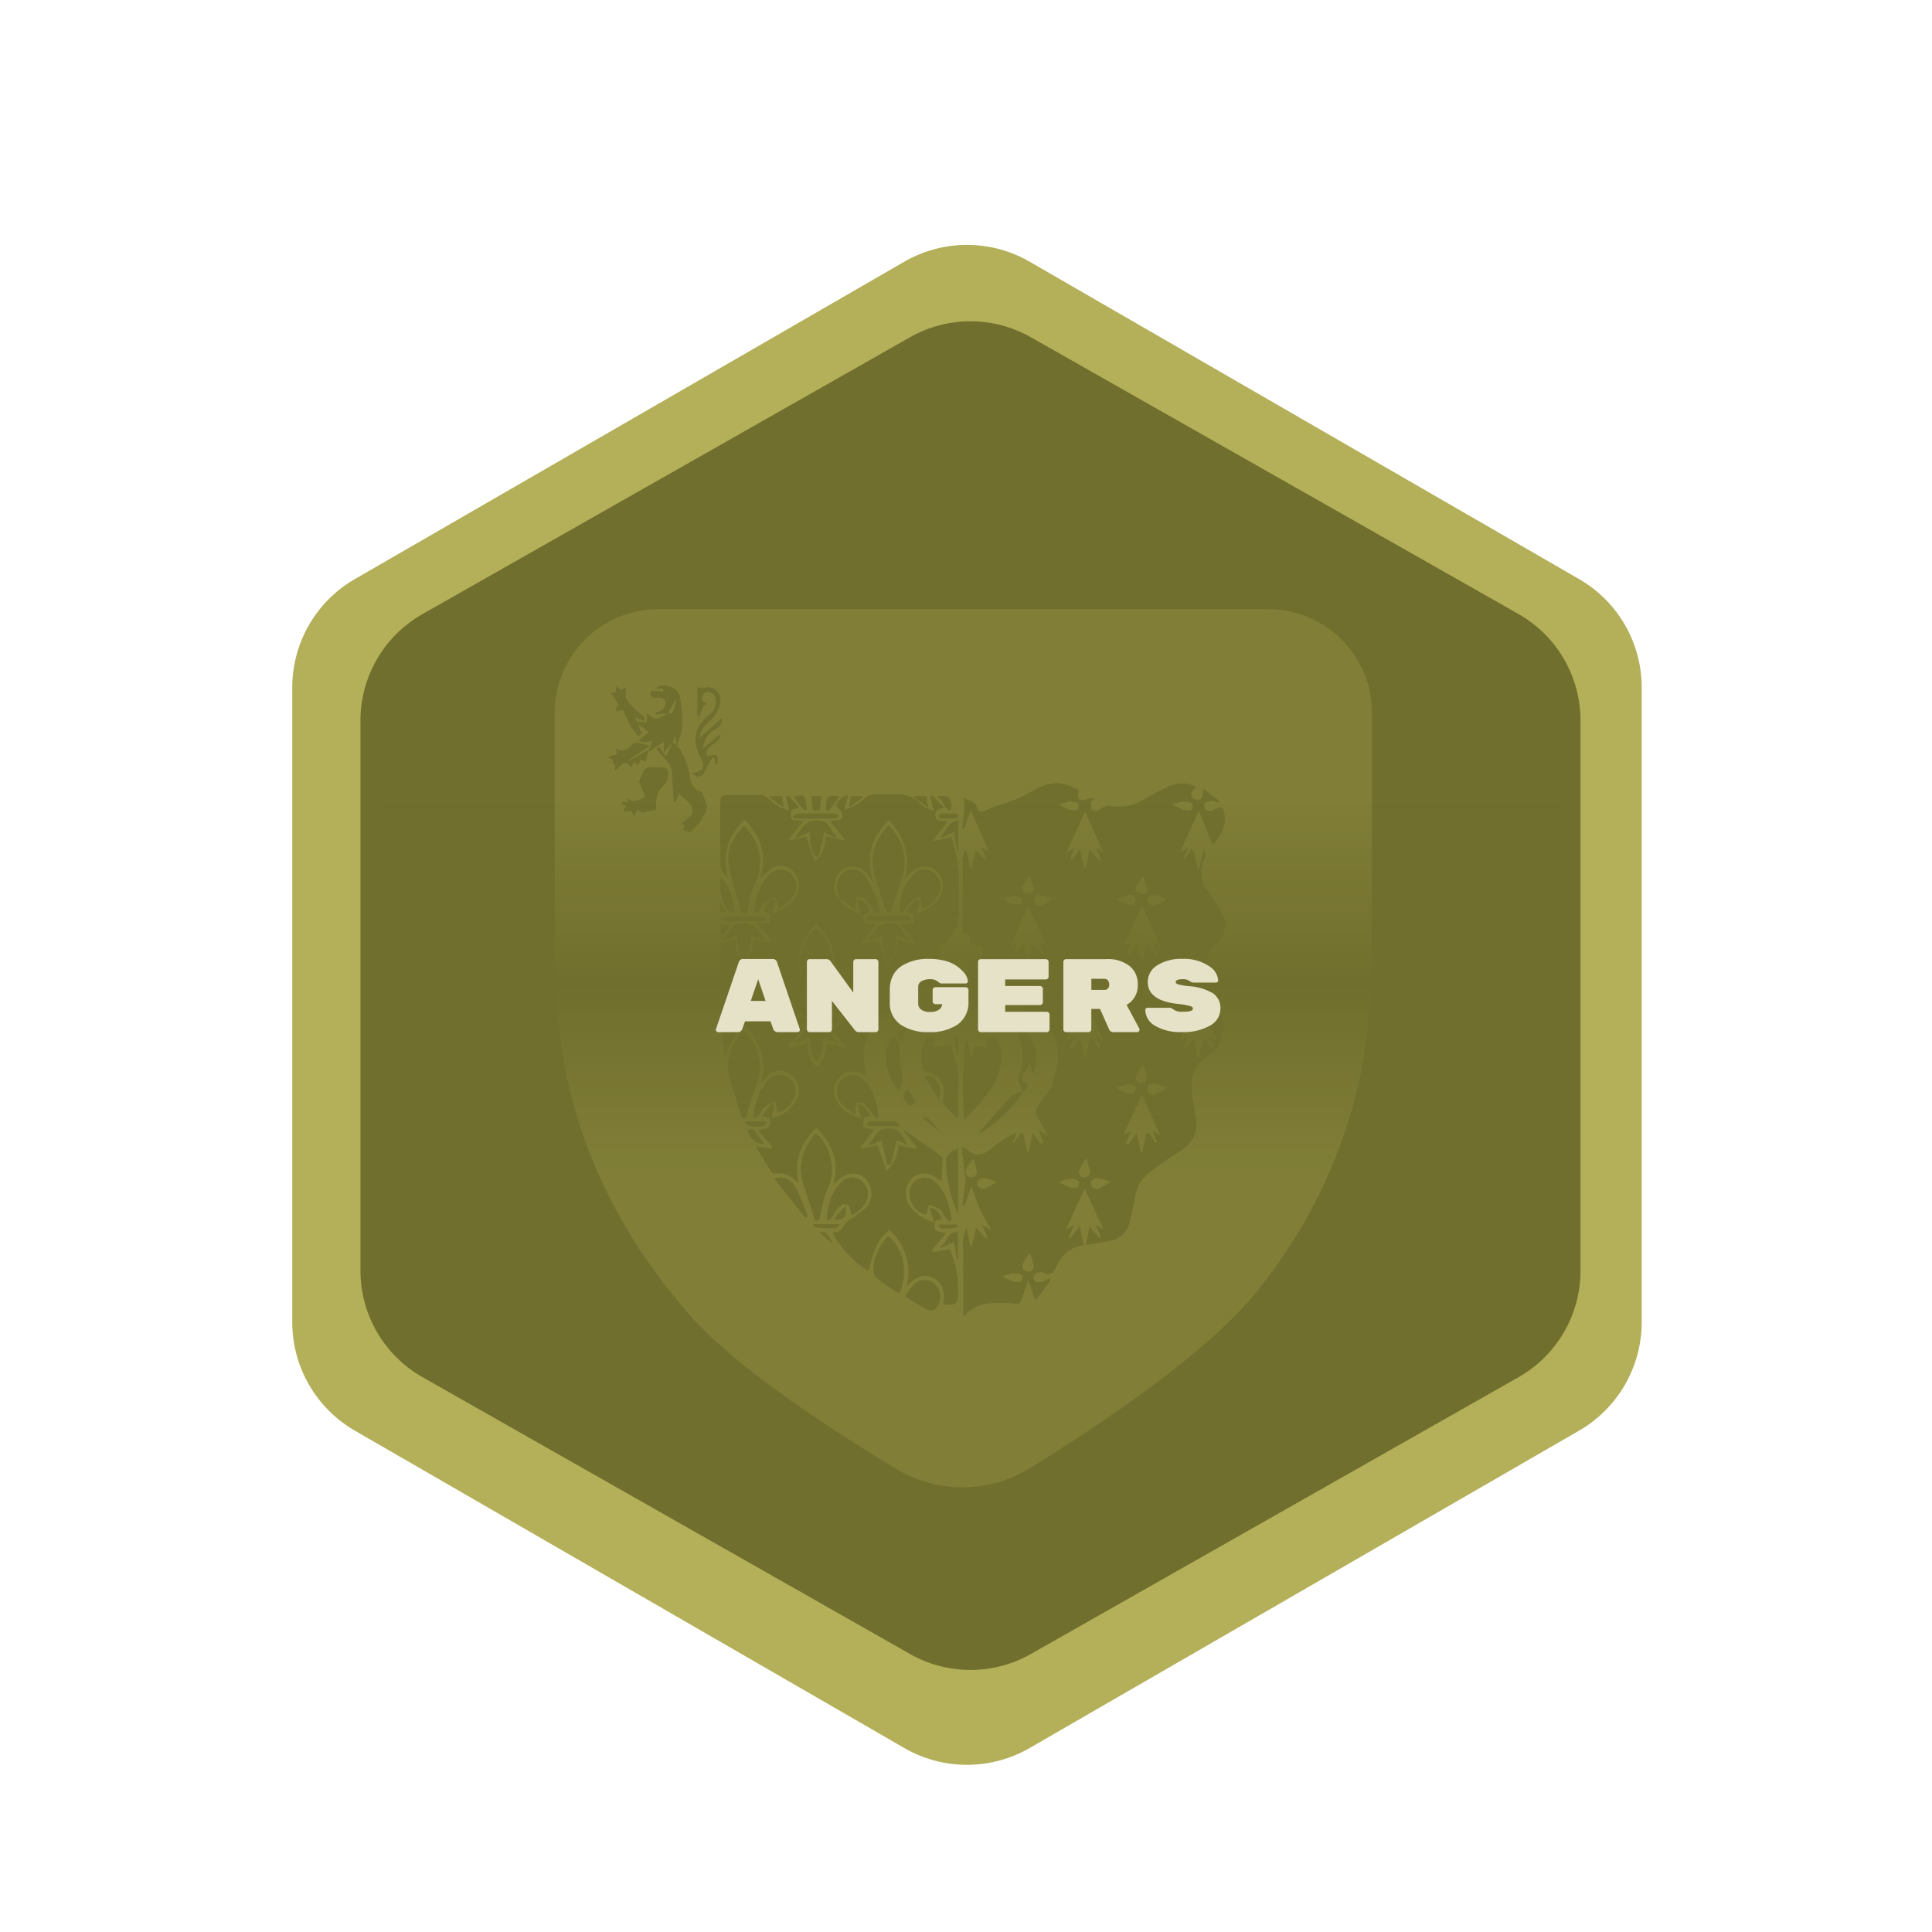 <svg xmlns="http://www.w3.org/2000/svg" xmlns:xlink="http://www.w3.org/1999/xlink" viewBox="0 0 346.99 346.99"><defs><style>.cls-1,.cls-3{fill:#b4af59;}.cls-2{fill:#706f2d;stroke:#b4af59;stroke-miterlimit:10;}.cls-3{opacity:0.24;}.cls-4{fill:url(#Dégradé_sans_nom_14);}.cls-5{fill:#e5e2c8;}</style><linearGradient id="Dégradé_sans_nom_14" x1="174.3" y1="210.04" x2="174.3" y2="143.96" gradientUnits="userSpaceOnUse"><stop offset="0" stop-color="#706f2d" stop-opacity="0"/><stop offset="0.5" stop-color="#706f2d"/><stop offset="1" stop-color="#706f2d" stop-opacity="0"/></linearGradient></defs><g id="Médailles_Finales" data-name="Médailles Finales"><g id="Pays_de_la_loire" data-name="Pays de la loire"><path class="cls-1" d="M294.85,237.38v-114A22.48,22.48,0,0,0,283.6,104L184.92,47a22.5,22.5,0,0,0-22.5,0L63.74,104a22.48,22.48,0,0,0-11.25,19.47v114a22.51,22.51,0,0,0,11.25,19.48l98.68,57a22.5,22.5,0,0,0,22.5,0l98.68-57A22.51,22.51,0,0,0,294.85,237.38Z"/><path class="cls-2" d="M284.36,228.21V129.42A22.5,22.5,0,0,0,273,109.86L185.4,60.14a22.49,22.49,0,0,0-22.21,0L75.63,109.86a22.5,22.5,0,0,0-11.39,19.56v98.79a22.5,22.5,0,0,0,11.39,19.56l87.56,49.72a22.49,22.49,0,0,0,22.21,0L273,247.77A22.5,22.5,0,0,0,284.36,228.21Z"/><path class="cls-3" d="M175.66,212a1.1,1.1,0,0,0,0,1.07,1.33,1.33,0,0,0,1.12.44,17.29,17.29,0,0,0,2.28-1.24,17,17,0,0,0-2.27-.68A1.42,1.42,0,0,0,175.66,212Z"/><path class="cls-3" d="M173.52,210a1.28,1.28,0,0,0,.15,1.16,1.25,1.25,0,0,0,1.14.23,1.22,1.22,0,0,0,.67-.95,15.91,15.91,0,0,0-.72-2.34A15.42,15.42,0,0,0,173.52,210Z"/><path class="cls-3" d="M185.8,161.27a1.13,1.13,0,0,0,.14,1.06,1.18,1.18,0,0,0,1,.32,17.83,17.83,0,0,0,2.16-1.18,16.32,16.32,0,0,0-2.29-.71A1.31,1.31,0,0,0,185.8,161.27Z"/><path class="cls-3" d="M182,228.64a11.08,11.08,0,0,0-2,.61,13.28,13.28,0,0,0,1.85.86,3.07,3.07,0,0,0,1.59.08c.16-.05.3-1.09.15-1.18A2.66,2.66,0,0,0,182,228.64Z"/><path class="cls-3" d="M184.71,162.79c-1,2.22-2.18,4.72-3.3,7.16l1.45-.78-.81,1.92.47.45,1.28-2.11c.3,1.43.52,2.46.74,3.49h.25l.72-3.37,1.76,1.86.18-.15-.85-2.12,1.33.74Z"/><path class="cls-3" d="M194.9,179.65c-1.05,2.27-2.22,4.79-3.36,7.27l1.48-.79c-.38.86-.67,1.54-1.11,2.53l2.12-2c.25,1.19.48,2.23.7,3.27H195l.72-3.28.39-.22,1.31,1.87.23-.22c-.24-.61-.49-1.22-.81-2l1.35.79C197.05,184.42,195.9,181.87,194.9,179.65Z"/><path class="cls-3" d="M196,178.15a1.06,1.06,0,0,0,.06,1.06,1.35,1.35,0,0,0,1.13.41,16.2,16.2,0,0,0,2.16-1.21,12.88,12.88,0,0,0-2.15-.71A1.6,1.6,0,0,0,196,178.15Z"/><path class="cls-3" d="M183.72,226.93a1.28,1.28,0,0,0,.15,1.15,1.48,1.48,0,0,0,1.24.26,1.19,1.19,0,0,0,.57-1,15.25,15.25,0,0,0-.74-2.29A14.8,14.8,0,0,0,183.72,226.93Z"/><path class="cls-3" d="M114.5,129.91l.09.08c0-.05,0-.1,0-.15Z"/><path class="cls-3" d="M120.81,128a23.66,23.66,0,0,0,.71-2.31l-.21,0c-.45.79-.89,1.58-1.33,2.38C120.29,128.07,120.78,128.14,120.81,128Z"/><path class="cls-3" d="M120,128.07h0l-.06,0H120Z"/><path class="cls-3" d="M193.4,179.4c.27-.16.48-1,.34-1.16a2,2,0,0,0-1.4-.47,9.48,9.48,0,0,0-2,.7,12.89,12.89,0,0,0,1.68.89A1.91,1.91,0,0,0,193.4,179.4Z"/><path class="cls-3" d="M121.67,134l-.2-.15s0,.09,0,.14Z"/><path class="cls-3" d="M151.74,187.81l-2.69-3.28c2.45-.25,2.53-.35,2-2.08l-1.13-.14A3.09,3.09,0,0,1,152.3,180c0-.13,0-.26-.05-.38a10.55,10.55,0,0,0-1.94.94c-.38.29-.48.91-.8,1.32a5,5,0,0,1-.94.75l-.32-.33a12.26,12.26,0,0,1,2.19-6.14c1.26-1.64,3.07-2,4.4-.87A3.22,3.22,0,0,1,155,180a18.73,18.73,0,0,1-2.25,1.78c-.14-.2-.2-.25-.21-.32-.07-.47-.14-1-.2-1.43-.3,1-.53,1.75-.76,2.53a6.64,6.64,0,0,0,4.47-3.26,3.69,3.69,0,0,0-.92-4.49,3.36,3.36,0,0,0-4.24.2,19.09,19.09,0,0,0-1.38,1.37c1.35-4.3-.07-7.54-2.86-10.57-2.86,3-4.19,6.31-3,10.36a9.2,9.2,0,0,1-.7-.73,3.61,3.61,0,0,0-3.84-1.16,3.24,3.24,0,0,0-2.21,2.92c-.31,2.43,2.27,5.23,4.89,5.29-.22-.75-.44-1.51-.67-2.27l.51-.29,2,2.34-1.47.24v1.85l2.16.21-2.76,3.3.19.3,3.17-.74c.32,2.39.7,3.29,1.84,4.26,1.36-1.11,1.4-2.8,1.8-4.24l3.16.65Zm-5.14-21.24a9.21,9.21,0,0,1,1.94,10.81,44.86,44.86,0,0,0-1.52,5l-.71.05c-.72-2.19-1.42-4.27-2.1-6.36C143,172.44,144.05,169.37,146.6,166.57Zm-4.32,13.33a1.43,1.43,0,0,0-1.3-.26c-.27.13-.3.8-.36,1.24a2.07,2.07,0,0,0,.14.72c-2.25-.73-3.59-2.46-3.41-4.31a2.79,2.79,0,0,1,1.72-2.45,2.61,2.61,0,0,1,2.84.42c2.14,1.84,2.68,4.38,3.09,7l-.3.31a5.87,5.87,0,0,1-.95-.76A20.87,20.87,0,0,0,142.28,179.9Zm1,3.95c-.24,0-.47-.34-.71-.52.24-.14.47-.39.71-.4,2.22,0,4.45,0,6.67,0,.26,0,.52.3.78.47-.26.16-.52.45-.78.46-1.13,0-2.27,0-3.4,0h0C145.44,183.88,144.35,183.91,143.26,183.85Zm6.94,3.54-2.27-1.08c-.3,1.49-.06,3.14-1.31,4.43-1.23-1.29-1-2.91-1.26-4.44l-2.28,1.06-.18-.3c1.27-.88,1.32-2.86,3.73-2.84s2.44,2,3.75,2.79Z"/><path class="cls-3" d="M185.15,160.47a1.12,1.12,0,0,0,.51-.94,18.14,18.14,0,0,0-.73-2.19,12.44,12.44,0,0,0-1.19,1.8,1.22,1.22,0,0,0,.14,1.14A1.6,1.6,0,0,0,185.15,160.47Z"/><path class="cls-3" d="M183.22,162.44c.22-.06.27-.71.4-1.09a4.64,4.64,0,0,0-1.55-.46,7.55,7.55,0,0,0-1.85.61,10.67,10.67,0,0,0,1.53.8A2.59,2.59,0,0,0,183.22,162.44Z"/><path class="cls-3" d="M152.3,180V180s0,0,0-.06Z"/><path class="cls-3" d="M150.72,161.29c.72,1.68,2.29,2.15,3.89,2.86l-.71-2.49c1.41.09,2,.71,2.35,2.15-1.45.46-1.29.42-.91,2.08l2,.13-2.52,3.21c0,.08.08.17.13.26l2.77-.61,1.6,4.49c1.62-1.4,1.73-3,2-4.5l3,.62.09-.28L161.93,166l2.15-.16v-1.74l-1.44-.34c.6-.75,1-1.36,1.56-1.89.17-.18.57-.15.86-.22a3.36,3.36,0,0,1,0,.89c-.11.48-.31.94-.49,1.47a6.91,6.91,0,0,0,4.12-2.73,3.66,3.66,0,0,0-.64-4.91c-1.34-1.1-3.12-.91-4.58.49l-.94.86a10.24,10.24,0,0,0-3-10.35c-3.15,3.23-4.18,6.85-2.56,11.27-.52-.69-.87-1.24-1.29-1.72a3.34,3.34,0,0,0-4.76-.43C149.68,157.73,149.37,160.37,150.72,161.29Zm12.63,7.33-.19.33L161,168c-.37,1.5,0,3.2-1.35,4.44-1.25-1.25-1-2.92-1.27-4.46l-2.31,1-.16-.3c1.24-.94,1.38-2.88,3.8-2.86S162.11,167.73,163.35,168.62ZM163,164.5c.23,0,.44.3.66.46-.22.17-.44.46-.66.47q-3.39,0-6.78,0c-.22,0-.43-.31-.65-.47.22-.16.43-.46.66-.47,1.17,0,2.34,0,3.51,0h0C160.83,164.48,161.92,164.45,163,164.5Zm.94-7.36a2.75,2.75,0,0,1,3.71-.42,3,3,0,0,1,.88,4,5.44,5.44,0,0,1-3,2.54,2.73,2.73,0,0,0,0-.43c-.09-.56-.19-1.11-.28-1.66a6.26,6.26,0,0,0-1.67.7,9.89,9.89,0,0,0-1,1.45,2.25,2.25,0,0,1-1.15.75C161.57,161.41,162.12,159,164,157.14Zm-4.33-9c2.58,2.8,3.53,5.91,2.39,9.53-.65,2.06-1.34,4.1-2.06,6.27h-.67c-.73-2.2-1.45-4.24-2.08-6.3C156.09,154,157,150.93,159.62,148.16Zm-7.9,8.43a2.75,2.75,0,0,1,3.83.89,34.86,34.86,0,0,1,2.24,5,5.91,5.91,0,0,1,.24,1.35c-.67.35-1,.22-1.39-.49a6.75,6.75,0,0,0-1.42-1.9,1.49,1.49,0,0,0-1.3-.2c-.21.07-.23.75-.28,1.16a5.92,5.92,0,0,0,.13,1.08l-3-2.19c-.08-.3-.14-.61-.24-.9A3.14,3.14,0,0,1,151.72,156.59Z"/><path class="cls-3" d="M193,152.32l-.8,1.86.36.26,1.39-2c.32,1.45.54,2.47.76,3.48l.31,0c.21-1,.43-2.06.7-3.34l1.82,2.05.19-.15-.91-2.19,1.32.72c-1.1-2.42-2.24-5-3.25-7.2L191.57,153Z"/><path class="cls-3" d="M203.64,162.45c.19,0,.42-.86.28-1.17-.31-.71-1-.69-1.63-.41s-1.19.39-1.87.61a11.44,11.44,0,0,0,1.66.8A3.11,3.11,0,0,0,203.64,162.45Z"/><path class="cls-3" d="M195.11,177.5c.32-.1.79-.62.74-.89a17.1,17.1,0,0,0-.72-2.43A13.87,13.87,0,0,0,194,176a1.28,1.28,0,0,0,0,1.15A1.25,1.25,0,0,0,195.11,177.5Z"/><path class="cls-3" d="M205.09,196.61l-3.4,7.31,1.51-.76-1,2.13.42.37,1.52-2.21c.29,1.37.52,2.41.74,3.45h.27l.68-3.23.39-.34c.44.66.88,1.32,1.31,2l.26-.24c-.24-.61-.49-1.22-.79-2l1.34.76Z"/><path class="cls-3" d="M227.78,109.41H118.25A18.61,18.61,0,0,0,99.63,128q0,22.34,0,44.66c0,24.38,8.36,45.53,24.42,63.71,8.32,9.41,25.38,20.5,37,27.49a23,23,0,0,0,23.89-.16c12.65-7.79,32-20.72,40.93-31.92A92.48,92.48,0,0,0,244.58,192c.76-3.74,1-7.58,1.54-11.38,0-.17,0-.33.08-.5a18.49,18.49,0,0,0,.21-2.78V128A18.63,18.63,0,0,0,227.78,109.41ZM182.84,194c1.08-2.94,1.44-6.17-.65-9.28,2.68-.3,5.25,3.95,3.24,8.35-.18-.84-.31-1.42-.44-2.05-.36.58-.61,1.06-.93,1.49-.84,1.14-.72,1.59.72,2.21l-1,1.32a23,23,0,0,1-6.43,6.61,8.14,8.14,0,0,1-1.71,1c2-2.33,4.07-4.65,6-6.83l2.07-.84C183.48,195.43,183.22,194.86,182.84,194Zm-4.56-8a5,5,0,0,1,1.55,4.39,11.73,11.73,0,0,1-2.66,6.25c-1.16,1.51-2.5,2.89-3.88,4.48-.67-2.56-.36-13.73.39-14.48.22,1.09.44,2.12.65,3.15l.21,0,.57-2,2.09.28C176.22,186.69,178.22,186.94,178.28,186Zm.4-4.16a7.86,7.86,0,0,0-1.46-.36c-1.42,0-2.63-.23-2.75-2.09-.14.43-.25.87-.43,1.29a10.28,10.28,0,0,1-.61,1.13l-.55-.16c.2-1.18.4-2.36.6-3.57,1,0,1.88-.27,2.21,1.08a.87.87,0,0,0,1.51.22c.82-.92,1.67-.67,2.66-.27Zm-6.56-35.24c-.16.12-.32.34-.49.36a9.69,9.69,0,0,1-1.32,0h0a9.82,9.82,0,0,1-1.33,0c-.16,0-.41-.27-.4-.42a.6.6,0,0,1,.39-.44c.92,0,1.84,0,2.76,0C171.87,146.14,172,146.43,172.12,146.6Zm0,.7v5.47l-.27,0c-.17-1.11-.34-2.23-.51-3.37l-2.21,1.07-.13-.23a25.86,25.86,0,0,1,1.68-2.32C170.93,147.64,171.48,147.56,172.08,147.3Zm-1.34-1.66c-1.43-.34-1.2-2.06-2.6-2.57C170.58,142.67,171.13,143.28,170.74,145.64ZM164.33,143h2.13c.08.67.14,1.22.24,2.05l-2.5-1.79Zm-11.55,0h2.11c0,.08.05.16.08.25L152.52,145C152.63,144.15,152.7,143.6,152.78,143Zm-2,0c-.66.92-1.24,1.74-1.87,2.54-.06.08-.36,0-.53,0C148.26,143,148.55,142.69,150.81,143Zm-8.16,4c-.06-.12-.12-.25-.19-.37.25-.19.5-.52.76-.53q3.39-.06,6.77,0c.24,0,.46.29.7.45-.23.15-.45.44-.68.44C147.56,147,145.11,147,142.65,147Zm7.67,3.17-.27.32-2-1-1,4.41-.48,0c-1.08-1.25-1-2.86-1.15-4.46l-2.59,1.15c1.2-2,2.1-3.6,4.63-3.18C149.25,147.74,149.09,149.54,150.32,150.17ZM147.56,143c-.12.9-.22,1.71-.33,2.56H146c-.06-.46-.11-.89-.17-1.32s-.12-.77-.19-1.24Zm-2.68,2.44c-.64.1-.64.1-2.33-2.37C144.3,142.7,144.75,142.39,144.88,145.39ZM138.37,143h2.09c.08.61.16,1.18.27,2l-2.48-1.76Zm-28-4.53c.08-.46.13-.7.17-.91-.56-.64-.64-.82-.37-1l-.87-.51c.31-.72,2.19.11,1.2-1.76,1.68,1.28,2.4-.11,3.37-.8a1.19,1.19,0,0,1,.84-.07c.54.1,1.07.29,2,.56l-3.83,2.53.09.16,3.6-2.08-.62,2.19-.92-.38-.37,1-.83-.51-.45,1C112,135.84,111.4,138,110.33,138.43Zm8.39,3a4.15,4.15,0,0,0-.89,2.2,6.27,6.27,0,0,0,.06,1.76l-2.68.53c-.75-.64-.75-.64-1.37.66-.19-.36-.34-.64-.53-1a4.53,4.53,0,0,1-.66.13c-.22,0-.45,0-.83-.07.25-.36.42-.58.66-.92l-.93-.38.28-.39.9.12c-.09-.33-.17-.59-.24-.86,1.16,1.17,2.18.45,3.38-.13l-1.08-2.63-.22.18c.28-.59.59-1.16.81-1.76a1.53,1.53,0,0,1,1.62-1.17c.57,0,1.14.09,1.7.08.87,0,1.31.17,1.25,1.23A2.67,2.67,0,0,1,118.72,141.45Zm7.93,4.68a4.45,4.45,0,0,1-.79.71l.15.41-2.14,2.26-1.3-.58c0-.21,1-.89-.32-.88.71-1,2.21-1.24,2.06-2.63s-1.53-1.92-2.4-2.91c-.25.65-.43,1.12-.62,1.59L121,144c-.08-1.52-.24-3-.24-4.57a4,4,0,0,0-1.32-3.12c-.54-.53-1-1.15-1.57-1.82l.59-.35c.41.62.79,1.18,1.18,1.78l1.16-2.63c.22.19.47.36.71.54-.06-.47-.11-.94-.17-1.41l-.2-.09-.34,1-1.57,1.91v-2l-2.67,1.76c.21-.79.37-1.36.56-2a4.51,4.51,0,0,1-1.21.34,5,5,0,0,1-1.27-.35l1.81-1.5L114.59,130c.2.52.38,1,.55,1.44l.34-.05-.77.86-1.38-1.56c-.43-1-.94-2.08-1.41-3.14-.46-.24-2,1-1-.87.15-.28-.36-1-.62-1.42a4.53,4.53,0,0,0-.69-.77l1-.16c0-.31,0-.66.06-1l.91.59.66-.47c.1.18.22.3.2.38-.44,1.88.92,2.83,2,3.88.4.39.89.68,1.3,1.06.1.09,0,.37,0,.73-.49-.2-.87-.34-1.68-.65l.39,1c0-.09.11-.18.17-.27l1.53.21v-1.69c.61.39,1.19,1,1.71,1a5.37,5.37,0,0,0,1.94-1l-2.07.23-.07-.33a6.26,6.26,0,0,0,1-.38,1.45,1.45,0,0,0,.72-1.94c-.12-.28-.92-.43-1.37-.37-1.17.16-1.31-.36-1.06-1.25l2.13.17c0-.18,0-.36,0-.55l-1.35-.06c1.22-1.09,4-.3,4.39,1.48a32,32,0,0,1,.43,5c.11,1.42-.74,2.56-.9,3.9h-.13a2.45,2.45,0,0,1,.78.83,14.85,14.85,0,0,1,1.55,4.34c.24,1.72.8,2.78,2.21,3,.36,1,.7,2,.93,2.66A8.51,8.51,0,0,1,126.65,146.13Zm1.87-8.93-.25-1.07L128,136c-.24.4-.51.78-.72,1.19a15.52,15.52,0,0,1-1,1.9,1.43,1.43,0,0,1-1.08.35,1.57,1.57,0,0,1-.87-.63c1.84-.18,2.46-1,1.6-2.55-1.77-3.22-1.25-5.81,1.61-8.06a2.63,2.63,0,0,0,.92-2.84,1.67,1.67,0,0,0-.75-1,1.39,1.39,0,0,0-1.21.11,1.3,1.3,0,0,0-.43,1.12c.12.35.63.57,1,.87l-.7.24-.81,2-.32-.09v-5.16a3.93,3.93,0,0,0,1.2.1,2.25,2.25,0,0,1,2.89,2.72,6.08,6.08,0,0,1-2.08,3.46c-.74.74-1.59,1.47-1.5,2.71L129.6,129c.23,1-.46,1.53-1.14,2a3.89,3.89,0,0,0-2.14,3.37l3.09-2.58c0,1.95-3,2-2.41,3.95.63,0,1.32-.28,1.7,0s.13,1,.18,1.53Zm.85,28.85h1.8l-1.8,2.52Zm0-3.91,1,1.61C129.23,163.9,129.23,163.9,129.36,162.14Zm3.1,3.8c2.49-.59,3.86.76,4.86,3.05L135,168c-.34,1.47-.69,2.94-1.1,4.69-1.55-1.56-1.23-3.25-1.6-4.77l-2.19,1-.2-.24C131,167.94,131,166.29,132.46,165.94Zm1.11-.5h0c-1.09,0-2.18,0-3.27,0-.22,0-.44-.29-.66-.44.22-.16.44-.44.67-.44,2.22,0,4.43,0,6.64,0,.24,0,.48.27.72.41-.24.17-.48.49-.72.5C135.82,165.47,134.69,165.44,133.57,165.44Zm2.91-2.09a2.3,2.3,0,0,1-1.08.64,11,11,0,0,1,2.17-6.39c1.21-1.5,2.82-1.83,4.13-.88a3,3,0,0,1,.56,4.39,17.27,17.27,0,0,1-2.44,2.2l-.63-2.22c-.69.41-1.42.78-2.06,1.25C136.83,162.57,136.75,163.05,136.48,163.35Zm-1.73-2.27c-.25.88-.37,1.81-.58,2.87h-1c-.8-2.87-1.8-5.64-2.31-8.5s.77-5.16,2.69-7.19a9,9,0,0,1,2.18,10.11A25.91,25.91,0,0,0,134.75,161.08ZM132,163.86c-1.72.18-2.93-2.8-2.65-6.32C130.58,158.28,131.62,160.73,132,163.86ZM133,200c-.54-1.89-1.18-3.75-1.76-5.64-1.08-3.53-.16-6.57,2.33-9.33a9.1,9.1,0,0,1,2.15,10.19c-.69,1.75-1.18,3.57-1.83,5.57C133.49,201,133.21,200.73,133,200Zm4.76-5.81a2.83,2.83,0,0,1,3.79-.7,3,3,0,0,1,1,3.83,5.07,5.07,0,0,1-2.8,2.56,1.59,1.59,0,0,1-.13-.24c-.13-.57-.25-1.16-.38-1.74a9.84,9.84,0,0,0-2,.94c-.41.31-.56,1-.9,1.4a1.71,1.71,0,0,1-1,.57A10.8,10.8,0,0,1,137.77,194.23Zm-4.11,7.21h4.2c-.35.39-.51.75-.74.8C135.63,202.57,134,202.18,133.66,201.44Zm.6,1.57c1-.29,1-.28,1.69.76.42.62.89,1.21,1.33,1.82C135.64,205.37,134.91,204.74,134.26,203Zm10.39,15.74-5.59-7a3.06,3.06,0,0,1,3.8,1.5c.9,1.68,1.54,3.49,2.29,5.24Zm5.51-1.34c-.31.41-.47.94-.78,1.35a1.44,1.44,0,0,1-.9.49c.15-2.65.75-5.07,2.68-6.94a2.68,2.68,0,0,1,3.54-.24,3,3,0,0,1,1,3.47,4.94,4.94,0,0,1-2.77,2.73c-.21-.66-.22-1.63-.63-1.85C151.37,216,150.68,216.71,150.16,217.41Zm-.43,1.62,2.12-2.35C152.15,218.58,151.55,219.27,149.73,219Zm-.62-6.69c-.27.93-.74,1.79-1,2.71-.4,1.35-.69,2.72-1,4.15a2.34,2.34,0,0,1-.36.06,1.71,1.71,0,0,1-.34,0c-.75-2.33-1.49-4.52-2.17-6.74-1.06-3.43,0-6.32,2.3-8.92C148.82,205.22,150,209.2,149.11,212.34Zm-3,7.55h4.72c-.35.38-.53.73-.69.72-1.36-.07-2.79.21-4.07-.39C146.11,220.11,146.13,220,146.14,219.89Zm1,1.41c2-.15,1.87,1.72,2.77,2.41Zm14.39,11.06a33.45,33.45,0,0,1-4.22-2.93c-.47-.44-.45-1.66-.32-2.46a9.13,9.13,0,0,1,2.58-4.92C162.29,224.16,163.22,228.8,161.48,232.36Zm6.31,2.9a1.24,1.24,0,0,1-.95.1,5.47,5.47,0,0,1-1.18-.6c-1-.58-2-1.18-3.14-1.87a18.16,18.16,0,0,1,1.46-2,2.73,2.73,0,0,1,4.06-.08A3.15,3.15,0,0,1,167.79,235.26Zm4.22-1.95a1,1,0,0,1-1.07,1c-.48,0-.95,0-1.52,0,.37-2.1,0-3.91-2-4.84-1.79-.82-3.17.15-4.57,1.52a10.11,10.11,0,0,0-3.1-10c-1.78,1.15-2.84,3.23-3.74,7.25-1.9-.73-5.46-4.42-6.51-6.84a3.21,3.21,0,0,0,1-.14,3.1,3.1,0,0,0,.85-.77,7.56,7.56,0,0,1,.94-1.2,27.41,27.41,0,0,0,3.12-2.23,3.78,3.78,0,0,0-.09-5.43c-1.42-1.3-3.55-1-5.14.67-.14.14-.27.29-.56.61,1.23-4.19-.16-7.42-3-10.39-2.78,2.78-4.11,5.91-3.18,10-1.33-1.28-2.6-2-4.27-1.71a.75.75,0,0,1-.62-.27c-.94-1.48-1.85-3-2.85-4.61l2.89.43.14-.29-2.55-3.07c.82-.2,1.56-.16,1.89-.52s.14-1,.18-1.64l-1.45-.44,1.8-2.1.47.23c-.18.76-.35,1.52-.53,2.29,2.77-.31,5.52-3.43,4.84-5.59a3.6,3.6,0,0,0-2.32-2.71,3.3,3.3,0,0,0-3.44.94c-.34.34-.66.7-1,1.08a9.68,9.68,0,0,0-3-10.33,12.5,12.5,0,0,0-3.41,5.55c-.22-1.91-.46-3.83-.64-5.74a25.75,25.75,0,0,1-.12-2.91,2.44,2.44,0,0,1,.31-1.23,4,4,0,0,0,0-4.74,3.4,3.4,0,0,1-.42-1.33,15.76,15.76,0,0,1,0-1.82c0-2.55,0-2.55,2.66-3.21.17,1.55.37,3.11,1.69,4.3a6.15,6.15,0,0,0,1.72-4.29l3.09.63.12-.24c-.8-1-1.61-2-2.58-3.22l2.12-.18v-1.8l-1-.24a2.36,2.36,0,0,1,2.22-2.23c-.24.87-.45,1.64-.69,2.53a7.52,7.52,0,0,0,4.14-2.86,3.7,3.7,0,0,0-.66-4.93c-1.43-1.14-3.27-.87-4.74.69l-.91,1c1.39-4.31.08-7.66-2.78-10.7-3,2.94-4.12,6.34-3,10.39-1.4-1.29-1.4-1.29-1.4-3.11,0-3.31,0-6.63,0-9.94,0-1.55.21-1.74,1.77-1.74,1.82,0,3.64-.05,5.45,0a2.39,2.39,0,0,1,1.44.62,8.52,8.52,0,0,0,3.75,2.17l-.63-2.42.45-.27,1.87,2-.09.29c-1.08,0-1.45.43-1.32,1.39.19,1.39,1.35.38,2.1,1l-2.4,3.08.1.27,2.93-.64c.48,1.35,1,2.79,1.58,4.39,1.7-1.25,1.78-2.89,2-4.46,1.11.23,2.13.46,3.51.76-1-1.33-1.87-2.35-2.7-3.39.73-.64,2.38.33,2.11-1.38-.07-.47-.6-.86-1.11-1.53a2.78,2.78,0,0,1,2.18-1.85c-.28,1-.49,1.76-.72,2.61a7.47,7.47,0,0,0,3.6-2.05,2.93,2.93,0,0,1,1.55-.67c.91-.11,1.86,0,2.78,0,2.15-.12,4.21-.16,5.82,1.73a8.25,8.25,0,0,0,2.43,1.29c-.3-1-.52-1.79-.74-2.56l.42-.29,2.15,2.2c-1.27.15-1.82.56-1.62,1.58.25,1.27,1.32.34,2.09,1l-2.66,3.42,3.46-.74a36.91,36.91,0,0,1,1.21,5.31c.22,2.41,0,4.86.11,7.27a6.94,6.94,0,0,1-1.65,5.46c-.46.5-.92,1-1.37,1.53l-.6-.17c.27,1.63.54,3.25.87,5.19-.9-2.11-.9-2.13-3-1.7a4.37,4.37,0,0,0-1.42.66,11.79,11.79,0,0,0-1.19.95c0-.13,0-.26-.07-.4a4.91,4.91,0,0,0-1.71,0c-2.59,1-2.47.37-1.39,3.09.46,1.15.95,2.29,1.48,3.55a8.38,8.38,0,0,0-6.14,4.53c-1.33,2.49-1.08,5.06-.29,7.58a11.85,11.85,0,0,0-2.64-.78,3.4,3.4,0,0,0-3.24,4.23c.67,2.42,2.57,3.46,4.89,4.33-.26-.93-.47-1.7-.73-2.61,1.44.14,1.77,1.1,2.26,2.06l-1.13.33c-.26,1.85-.26,1.85,1.93,2.08l-2.49,3.14c0,.11,0,.21,0,.32l3-.55c.51,1.37,1,2.83,1.66,4.5a6,6,0,0,0,2.06-4.56l3.16.66.18-.3-2.46-3,.17-.12c2.17,1.52,4.35,3,6.51,4.56a1,1,0,0,1,.39.67c0,1.35-.1,2.7-.16,4a10.59,10.59,0,0,0-2.08-1.24,3.14,3.14,0,0,0-3.64,1.21,3.94,3.94,0,0,0,0,4.43,8,8,0,0,0,4.43,3c-.28-.91-.52-1.67-.84-2.68,1.36.28,1.73,1.14,2.23,2.06l-1.19.31c-.35,1.78-.35,1.79,1.89,2.23l-2.52,3.05.12.35,3.06-.54A17.76,17.76,0,0,1,172,233.31Zm-42.67-54.22v-2.93h.32v2.93ZM169,180.54l-1.94-1-.63,1.87c-.28-.61-.64-1.4-1.11-2.45,1.5-.25,2.75-.52,4-.64a1.23,1.23,0,0,1,.91.68,18,18,0,0,1,.59,2.21l-.24.33-1.45-.81C169.07,180.69,169.05,180.58,169,180.54Zm0,.6c-1.9.42-2.08.26-1.72-1.28Zm.95-6.22a7.26,7.26,0,0,1-.2-2c0-.17.58-.31,1.11-.56v2.81C170.53,175.07,170,175.05,170,174.92ZM153.7,200.3a24,24,0,0,1-2.41-1.9,3.19,3.19,0,0,1,0-4.66c1.32-1.14,3.13-.82,4.43.79a10.91,10.91,0,0,1,2,6.43,5.81,5.81,0,0,1-.93-.76,15.32,15.32,0,0,0-1.48-1.88c-.32-.29-.95-.24-1.44-.34-.09.48-.19,1-.27,1.44A6.43,6.43,0,0,0,153.7,200.3Zm6.91,1.11c.36,0,.7.35,1,.53,0,.11,0,.22-.08.33-1.8,0-3.6,0-5.4,0-.18,0-.36-.31-.54-.47.21-.13.4-.38.61-.38C157.7,201.37,159.16,201.35,160.61,201.41Zm1-12.43a10.55,10.55,0,0,0,.37,3.57,4,4,0,0,1-.58,3.33c-2.38-2.66-3.34-7.74-.87-9.82A4,4,0,0,1,161.57,189Zm-.76-3.47,2.21-1L161.76,187Zm-1.15,17.16c2.35,0,2.39,2,3.52,3.08l-2.2-1-1,4.43h-.69c-.32-1.44-.65-2.89-1-4.42l-2.18,1-.16-.26C157.17,204.58,157.26,202.65,159.66,202.67Zm3.3-7.14,1.45,2.34c-.39.3-.7.54-1,.78C161.92,197.05,161.91,197,163,195.53Zm6.15,7.95c-1.13-.86-2.25-1.73-3.48-2.66C166.58,200.53,166.58,200.53,169.11,203.48ZM166,193.22a2.11,2.11,0,0,1,2.28,1,2.92,2.92,0,0,1,.25,3.2C167.62,195.92,166.85,194.63,166,193.22Zm4.9,25.84-.32.33a5.08,5.08,0,0,1-.79-.74c-.33-.45-.48-1.09-.89-1.4a9.41,9.41,0,0,0-2-.89c-.2.59-.39,1.19-.59,1.81a3.91,3.91,0,0,1-2.88-4.57c.61-2.23,3.18-2.81,4.88-1S170.58,216.7,170.9,219.06Zm-1-10.12c-.1-1.39.74-2.2,2.18-2.65v12c-.41-1.24-1.1-2.94-1.54-4.71A28.42,28.42,0,0,1,169.89,208.94Zm2.16,12.32v4.93l-.19,0c-.18-1-.35-2.1-.53-3.17l-2.26,1.1-.24-.27C170.16,223.38,170,221.14,172.05,221.26Zm-2.89-.64c-.21,0-.43-.3-.65-.47l.13-.22H172l0,.32C171.2,220.81,170.15,220.59,169.16,220.62Zm3-26.76a63.71,63.71,0,0,0-.05,6.63l-.43.21c-.7-.78-1.44-1.52-2.07-2.35a1.71,1.71,0,0,1-.24-1.27,3.59,3.59,0,0,0-2.79-4.56,1.21,1.21,0,0,1-.79-.56c-.63-1.79-.44-4.5,1-5.82.5.42,1.58.46.71,1.88l3.41-.43C171,189.57,172.37,191.49,172.12,193.86Zm-.52-7.63h.47v3.36A4.62,4.62,0,0,1,171.6,186.23Zm.41-4.58-.83-3.41C172.27,178.1,172.49,179,172,181.65ZM214.28,177c.26.41,1.08.46,1.93.76a1.07,1.07,0,0,0,0,.51c.12.42.21,1,.52,1.2,4.09,2.19,3.6,8.09.43,10-3,1.84-3.5,4.39-3,7.49.23,1.31.43,2.63.65,3.94a5.48,5.48,0,0,1-2.45,5.56c-1.16.87-2.48,1.53-3.63,2.41-1.4,1.07-3,2.07-3.93,3.49s-1,3.27-1.41,4.94c-.22.81-.33,1.66-.59,2.46a4.32,4.32,0,0,1-3.41,3.1c-1.37.28-2.76.46-4.33.72.2-1.12.38-2.07.6-3.29.72.81,1.29,1.45,1.85,2.1l.22-.18-1-2.28,1.41.83c-1.1-2.44-2.27-5-3.32-7.3l-3.38,7.32,1.5-.8-1,2.23.25.19,1.72-2.21c.27,1.38.46,2.33.68,3.45-2.82.39-4.26,2.33-5.34,4.72-.13.29-.73.49-1.13.51s-.74-.41-1.11-.39a1.83,1.83,0,0,0-1.3.48,1.25,1.25,0,0,0,.26,1.21,2.23,2.23,0,0,0,1.42,0,3.94,3.94,0,0,0,1-.59l.3.32-2.49,3.46-.38-.06c-.35-1.07-.69-2.14-1.11-3.42-.44,1.26-.84,2.35-1.21,3.46-.22.68-.57.86-1.34.79a26.33,26.33,0,0,0-4.35-.06,6.73,6.73,0,0,0-4.8,2.47v-5.53c0-1.78-.07-3.57,0-5.34s-.42-3.45.61-5l.66,3.12.27,0c.24-1.07.48-2.14.74-3.35l1.78,2,.28-.23c-.3-.68-.59-1.37-1-2.28l1.7,1c-.76-1.36-1.54-2.56-2.12-3.85s-.95-2.63-1.47-4.12l-1.21,3.56-.41-.06c.16-1.17.32-2.34.47-3.51a3.12,3.12,0,0,0,.09-.8c-.2-2-.43-3.92-.68-6.15a5.34,5.34,0,0,1,1,.43c1.38,1.32,2.64,1.16,4.08,0a29.81,29.81,0,0,1,4.89-3.14c-.29.64-.57,1.28-.85,1.92l.12.12,1.49-1.9.33.21.7,3.17h.28c.22-1.05.43-2.09.7-3.37l1.45,2,.49-.36c-.25-.62-.51-1.23-.87-2.08l1.75,1c-.78-1.37-1.52-2.54-2.1-3.79a1.8,1.8,0,0,1,.19-1.47c.81-1.26,1.75-2.45,2.58-3.59a4.79,4.79,0,0,1,.13-1.09,11,11,0,0,0,.63-6.75c-.86-3.11-3.07-5.12-6.78-6.14.41-1,.83-1.91,1.23-2.87s.74-1.85,1.15-2.9c-1-.39-1.89-.77-2.8-1a1,1,0,0,0-.84.36,9.28,9.28,0,0,0-.73,1.48l-1.24-.26c.11-.76.22-1.46.36-2.32l-3.54-.67a10.24,10.24,0,0,1-.4,1.41,4.56,4.56,0,0,1-.63.85l-.62-.84-.24-.27-.37.69v-2.3l2-.13c.48-2.28.4-2.4-2-2.78-.06-.52-.12-1.07-.19-1.65l-1.18-.26v-3.51c0-3.32,0-6.63,0-9.95a6.62,6.62,0,0,1,.41-1.57l.3.07c.22,1.05.43,2.1.65,3.15l.24,0c.23-1.07.47-2.13.71-3.25l1.86,1.8.16-.11-.92-2.15,1.3.67-3.27-7.28c-.34,1-.73,2.13-1.12,3.27l-.43-.06c.15-1.18.34-2.36.42-3.54a14.58,14.58,0,0,0-.14-2.05c.82.71,2.12.53,2.45,2,.16.65.84.76,1.5.38a11.18,11.18,0,0,1,1.59-.68c1.39-.5,2.82-.9,4.18-1.48s2.35-1.26,3.55-1.84c2.74-1.33,4.67-1.22,7.4.36-.6,2.93,1.59,1.22,2.81,1.42-.3.36-.58.54-.6.75,0,.46-.09,1.12.17,1.36a1.34,1.34,0,0,0,1.34,0,2.37,2.37,0,0,1,2.19-.67,8.53,8.53,0,0,0,5.59-1.12c1.38-.74,2.75-1.53,4.18-2.18a6,6,0,0,1,5.39-.27c-.37.75-1.44,1.38-.39,2.2.3.23,1.19.24,1.35,0a5,5,0,0,0,.37-1.79L219,143.9c-.06.09-.11.19-.17.29a3.46,3.46,0,0,0-1.13-.36,1.88,1.88,0,0,0-1.3.42,1.22,1.22,0,0,0,.18,1.22,1.5,1.5,0,0,0,1.37.05c1.44-.9,1.78-.75,2,1,.29,2-.71,3.53-2.16,5.28q-1.36-3.45-2.46-6.19c-1.07,2.34-2.23,4.9-3.39,7.43l1.43-.73-.76,1.81.2.18c.39-.6.79-1.2,1.18-1.81l.44.35c.23,1.07.45,2.14.68,3.22h.26c.24-1.08.47-2.16.7-3.24l.35,0c0,.38.21.84.05,1.13a5.49,5.49,0,0,0,.49,6.14,42.44,42.44,0,0,1,2.5,4,4,4,0,0,1-.63,4.92,10.43,10.43,0,0,0-2.89,5.35l-.5-.24c-.23.43-.48.84-.66,1.27S214.08,176.71,214.28,177Z"/><path class="cls-3" d="M206.25,195a1.27,1.27,0,0,0,0,1.17,1.11,1.11,0,0,0,1,.47,23.88,23.88,0,0,0,2.41-1.32,15.47,15.47,0,0,0-2.23-.69A1.31,1.31,0,0,0,206.25,195Z"/><path class="cls-3" d="M213.93,145.46c.16,0,.33-1,.22-1.08a2.9,2.9,0,0,0-1.54-.45,10,10,0,0,0-2.06.6,13.49,13.49,0,0,0,1.8.86A3.14,3.14,0,0,0,213.93,145.46Z"/><path class="cls-3" d="M213.38,186.16c-.38.86-.68,1.53-1,2.2l.13.09,1.86-1.78c.26,1.21.48,2.25.7,3.3h.27c.22-1.08.45-2.17.67-3.25l.32-.2,1.44,1.78.21-.18c-.24-.61-.49-1.21-.81-2l1.36.76c-1.12-2.47-2.27-5-3.28-7.28-1.05,2.26-2.22,4.82-3.38,7.33Z"/><path class="cls-3" d="M213.8,179.4a1.48,1.48,0,0,0,.35-1.14,2.48,2.48,0,0,0-1.5-.48,9.84,9.84,0,0,0-2,.67,13.91,13.91,0,0,0,1.73.86A2.22,2.22,0,0,0,213.8,179.4Z"/><path class="cls-3" d="M203.65,196.35a1.32,1.32,0,0,0,.27-1.17,2.14,2.14,0,0,0-1.42-.43,9.79,9.79,0,0,0-2,.66,10.54,10.54,0,0,0,1.66.9A2.25,2.25,0,0,0,203.65,196.35Z"/><path class="cls-3" d="M192.21,211.7a11,11,0,0,0-2.06.58,12.36,12.36,0,0,0,1.75.87,3,3,0,0,0,1.58.12c.2-.05.38-1.09.27-1.15A2.76,2.76,0,0,0,192.21,211.7Z"/><path class="cls-3" d="M207.37,162.66a16.73,16.73,0,0,0,2.2-1.2,14.39,14.39,0,0,0-2.23-.69,1.52,1.52,0,0,0-1.18.47,1.08,1.08,0,0,0,.09,1A1.34,1.34,0,0,0,207.37,162.66Z"/><path class="cls-3" d="M193.93,209.91a1.35,1.35,0,0,0,0,1.18,1.29,1.29,0,0,0,1.13.34c.33-.11.79-.63.75-.9a17.13,17.13,0,0,0-.72-2.5A13.89,13.89,0,0,0,193.93,209.91Z"/><path class="cls-3" d="M196,212.1a1.06,1.06,0,0,0,.11,1.05,1.34,1.34,0,0,0,1.14.36,17,17,0,0,0,2.23-1.24,14.62,14.62,0,0,0-2.29-.67A1.59,1.59,0,0,0,196,212.1Z"/><path class="cls-3" d="M205.24,160.59c.31,0,.83-.51.8-.72a24.47,24.47,0,0,0-.7-2.59,16.9,16.9,0,0,0-1.24,1.83,1.21,1.21,0,0,0,0,1.07A1.45,1.45,0,0,0,205.24,160.59Z"/><path class="cls-3" d="M205.09,162.69l-3.36,7.3,1.45-.71c-.37.85-.66,1.49-.94,2.14l.36.29,1.56-2.16.76,3.41.28,0c.22-1.06.45-2.13.72-3.45l1.81,2.09.21-.15-.95-2.24,1.38.77C207.25,167.49,206.1,164.93,205.09,162.69Z"/><path class="cls-3" d="M193.49,145.5c.16,0,.34-1.1.24-1.16a3.11,3.11,0,0,0-1.57-.37,11.07,11.07,0,0,0-2,.57,16.72,16.72,0,0,0,1.74.79A3.45,3.45,0,0,0,193.49,145.5Z"/><path class="cls-3" d="M204.1,193a1.24,1.24,0,0,0,.1,1.15,1.44,1.44,0,0,0,1.25.25,1.16,1.16,0,0,0,.59-1,15.46,15.46,0,0,0-.72-2.28A15,15,0,0,0,204.1,193Z"/><rect class="cls-4" x="67.87" y="143.96" width="212.86" height="66.08"/></g><g id="Textes"><path class="cls-5" d="M132.57,185.38H129a.36.36,0,0,1-.29-.13.32.32,0,0,1-.13-.23.65.65,0,0,1,0-.17l4.09-12a.78.78,0,0,1,.84-.61h5.21a.79.79,0,0,1,.85.61l4.08,12a.65.65,0,0,1,0,.17.35.35,0,0,1-.12.23.37.37,0,0,1-.29.13h-3.54a.88.88,0,0,1-.85-.64l-.47-1.31h-4.57l-.47,1.31A.86.86,0,0,1,132.57,185.38Zm4.93-5.61-1.33-3.9-1.33,3.9Z"/><path class="cls-5" d="M153.77,172.26h3.48a.49.49,0,0,1,.36.15.47.47,0,0,1,.15.35v12.11a.45.45,0,0,1-.15.35.46.46,0,0,1-.36.16h-3a.92.92,0,0,1-.75-.4l-4.08-5.21v5.1a.45.45,0,0,1-.15.35.46.46,0,0,1-.36.16h-3.48a.46.46,0,0,1-.36-.16.45.45,0,0,1-.15-.35V172.76a.47.47,0,0,1,.15-.35.49.49,0,0,1,.36-.15h3a.86.86,0,0,1,.73.37l4.09,5.64v-5.51a.47.47,0,0,1,.15-.35A.49.49,0,0,1,153.77,172.26Z"/><path class="cls-5" d="M168,177.3h5.44a.47.47,0,0,1,.35.15.49.49,0,0,1,.15.35v2A4.83,4.83,0,0,1,172,184a8.71,8.71,0,0,1-5.12,1.37,8.82,8.82,0,0,1-5.13-1.34,4.71,4.71,0,0,1-1.94-4.16v-2.15a5.37,5.37,0,0,1,.56-2.49,4.44,4.44,0,0,1,1.54-1.73,8.84,8.84,0,0,1,5-1.28,10.66,10.66,0,0,1,2.74.33,6.54,6.54,0,0,1,2,.83,7.17,7.17,0,0,1,1.27,1.07,2.85,2.85,0,0,1,.91,1.78.38.38,0,0,1-.12.28.4.4,0,0,1-.29.12h-4.23a.77.77,0,0,1-.55-.17,2.13,2.13,0,0,0-1.58-.59,3,3,0,0,0-1.58.37,1.12,1.12,0,0,0-.57,1v3a1.28,1.28,0,0,0,.57,1.11,2.66,2.66,0,0,0,1.58.4,2.69,2.69,0,0,0,1.57-.4,1.25,1.25,0,0,0,.58-1H168a.49.49,0,0,1-.35-.15.49.49,0,0,1-.15-.36V177.8a.51.51,0,0,1,.5-.5Z"/><path class="cls-5" d="M180.53,181.72H188a.49.49,0,0,1,.35.15.49.49,0,0,1,.15.36v2.64a.45.45,0,0,1-.15.35.46.46,0,0,1-.35.16H176.16a.46.46,0,0,1-.35-.16.45.45,0,0,1-.15-.35V172.76a.47.47,0,0,1,.15-.35.49.49,0,0,1,.35-.15h11.66a.49.49,0,0,1,.36.15.47.47,0,0,1,.15.35v2.64a.51.51,0,0,1-.51.51h-7.29v1.18h6.26a.51.51,0,0,1,.51.51V180a.51.51,0,0,1-.51.51h-6.26Z"/><path class="cls-5" d="M204.65,184.79a.41.41,0,0,1,0,.21.35.35,0,0,1-.12.25.39.39,0,0,1-.29.13H200a.81.81,0,0,1-.79-.47l-1.65-3.71H196v3.67a.45.45,0,0,1-.15.35.46.46,0,0,1-.36.16h-4a.46.46,0,0,1-.36-.16.45.45,0,0,1-.15-.35V172.76a.47.47,0,0,1,.15-.35.49.49,0,0,1,.36-.15h7.29a6.26,6.26,0,0,1,4.06,1.21,4.06,4.06,0,0,1,1.5,3.32,3.94,3.94,0,0,1-2,3.69Zm-8.64-9v2h2.34a.78.78,0,0,0,.64-.27,1,1,0,0,0,.23-.69,1.28,1.28,0,0,0-.22-.72.73.73,0,0,0-.65-.31Z"/><path class="cls-5" d="M217.89,178.42a3.2,3.2,0,0,1,1.3,2.79,3.46,3.46,0,0,1-1.89,3,9.57,9.57,0,0,1-5,1.15,8.84,8.84,0,0,1-4.87-1.14,3.33,3.33,0,0,1-1.73-2.81c0-.27.14-.41.43-.41H210a.9.9,0,0,1,.64.23,2.7,2.7,0,0,0,1.82.48c1.19,0,1.78-.18,1.78-.53s-.19-.38-.56-.51a12.45,12.45,0,0,0-2.23-.37q-5.31-.62-5.31-3.93a3.48,3.48,0,0,1,1.71-3,8,8,0,0,1,4.56-1.15,7.89,7.89,0,0,1,4.62,1.23,3.36,3.36,0,0,1,1.76,2.62.37.37,0,0,1-.12.29.44.44,0,0,1-.33.11h-4a.89.89,0,0,1-.59-.21,2,2,0,0,0-1.35-.39c-.83,0-1.25.17-1.25.51,0,.18.16.32.49.42a11.46,11.46,0,0,0,2,.32A9.7,9.7,0,0,1,217.89,178.42Z"/></g></g></svg>